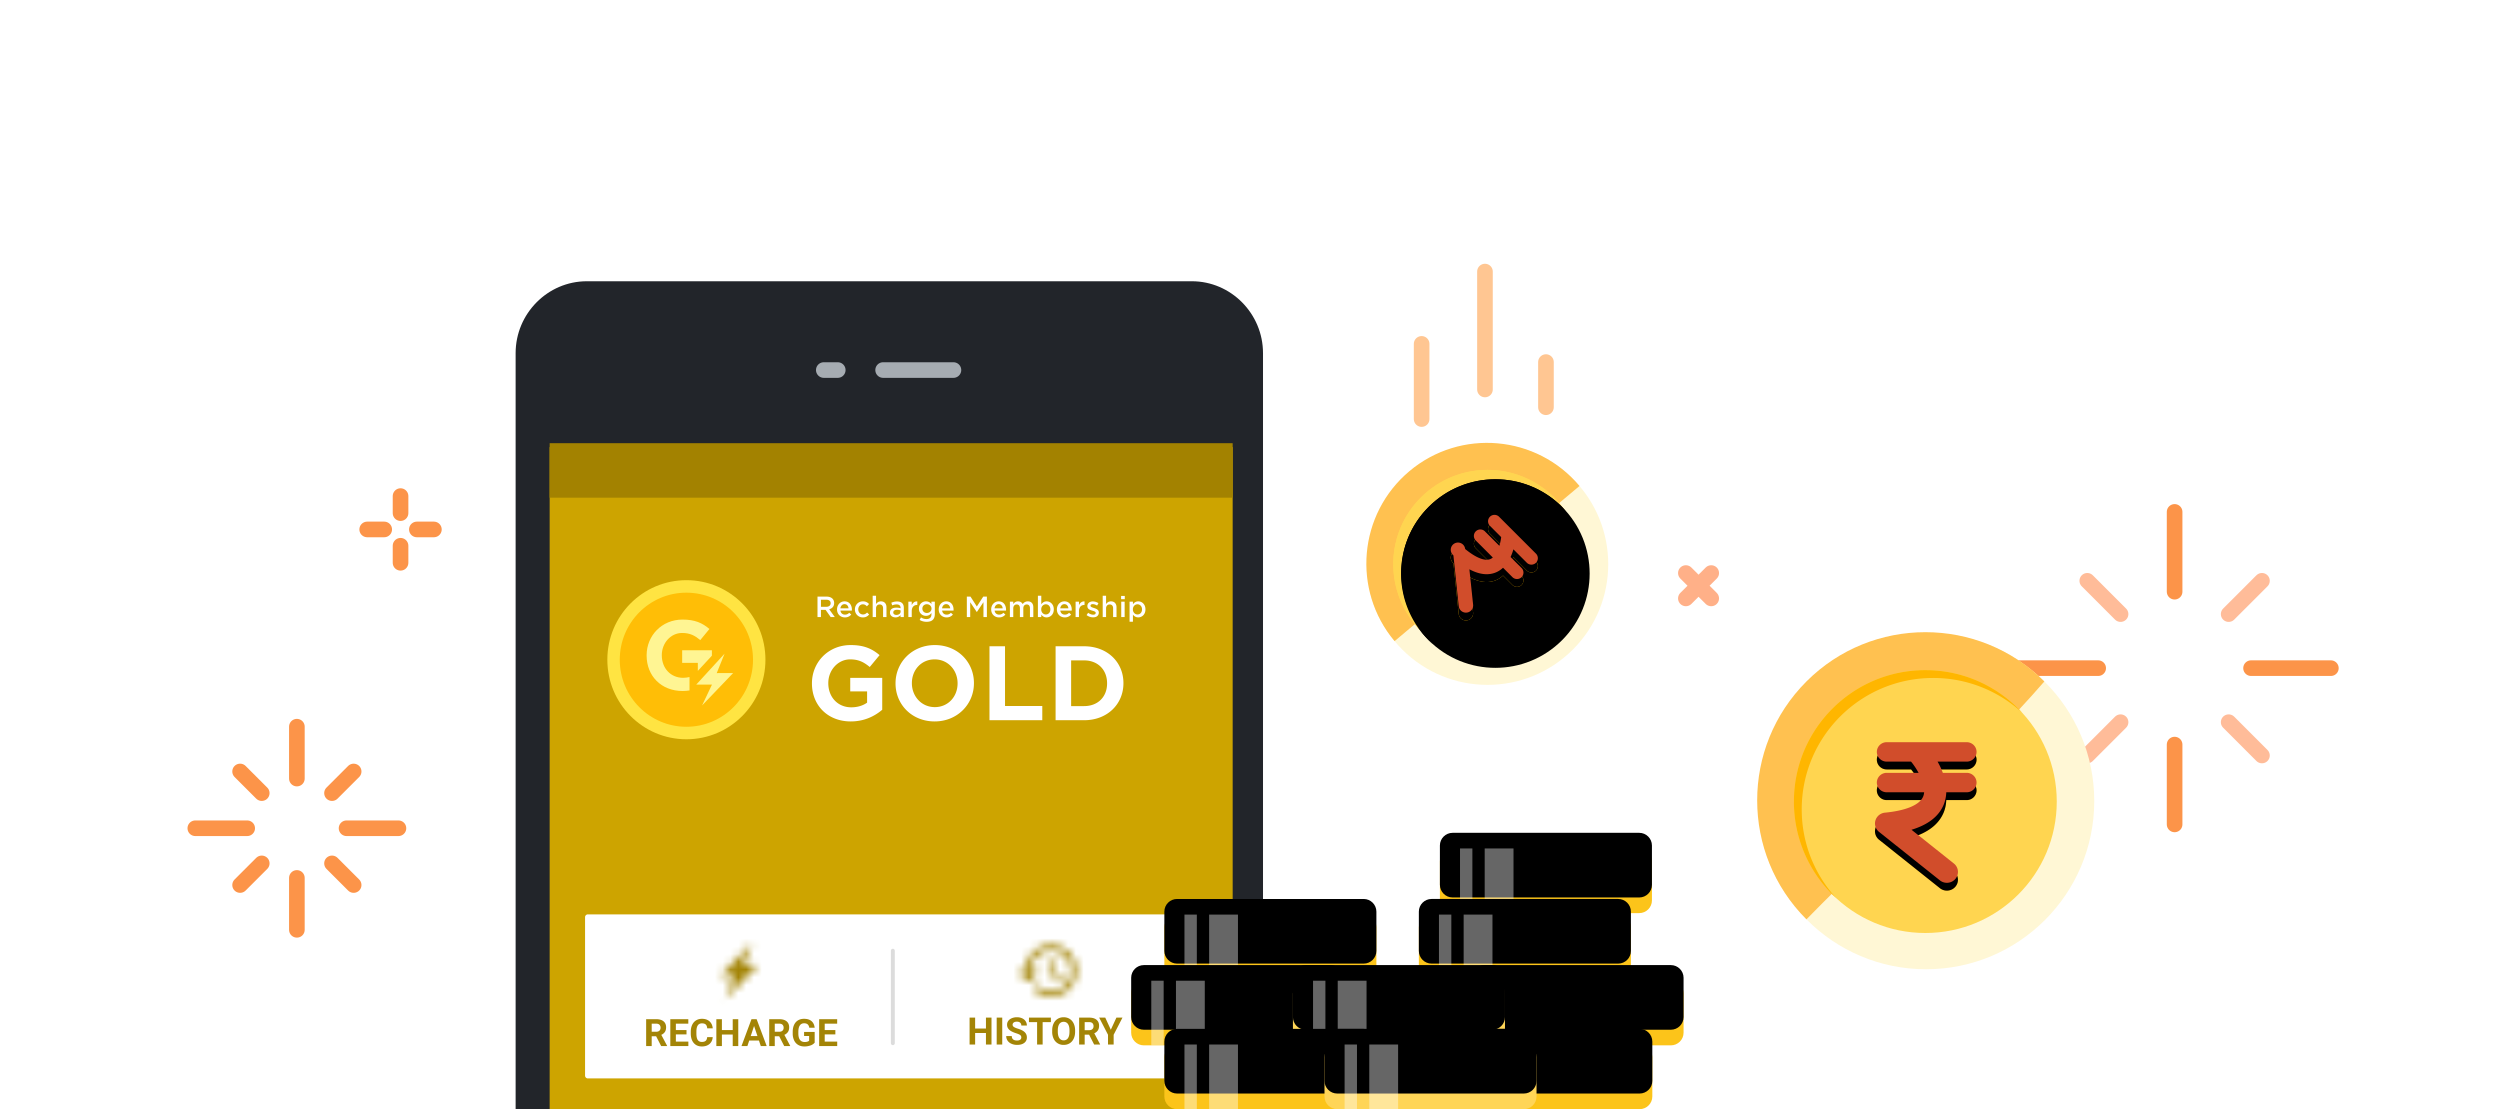 <svg xmlns="http://www.w3.org/2000/svg" xmlns:xlink="http://www.w3.org/1999/xlink" width="320" height="142" viewBox="0 0 320 142">
    <defs>
        <path id="a" d="M.179 4.318h1.847L.83 7.253 4.993 2.95H3.145L4.312.043z"/>
        <path id="c" d="M2.045 3.65c0-1.826 1.469-3.306 3.282-3.306 1.814 0 3.282 1.48 3.282 3.305 0 1.823-1.468 3.303-3.282 3.303-.909 0-1.725-.371-2.32-.969l.517-.522c.461.467 1.1.756 1.803.756A2.558 2.558 0 0 0 7.88 3.65c0-1.423-1.14-2.57-2.553-2.57a2.558 2.558 0 0 0-2.553 2.57h1.094L2.394 5.128l-.025-.052L.95 3.649h1.095zm2.918-1.47h.547v1.56l1.276.764-.262.444-1.56-.933V2.18z"/>
        <path id="e" d="M7.873 26.332c-4.713-4.713-4.713-12.355 0-17.067 4.713-4.713 12.354-4.713 17.067 0 4.713 4.712 4.713 12.354 0 17.067-4.713 4.713-12.354 4.713-17.067 0z"/>
        <filter id="f" width="105%" height="105%" x="-2.5%" y="-2.5%" filterUnits="objectBoundingBox">
            <feOffset dx="1" dy="1.2" in="SourceAlpha" result="shadowOffsetInner1"/>
            <feComposite in="shadowOffsetInner1" in2="SourceAlpha" k2="-1" k3="1" operator="arithmetic" result="shadowInnerInner1"/>
            <feColorMatrix in="shadowInnerInner1" values="0 0 0 0 1 0 0 0 0 0.714 0 0 0 0 0 0 0 0 1 0"/>
        </filter>
        <path id="g" d="M25.426 9.78a12.253 12.253 0 0 0-.486-.515c-4.713-4.713-12.354-4.713-17.067 0-4.713 4.712-4.713 12.354 0 17.067.168.168.34.33.515.486-4.222-4.74-4.06-12.008.485-16.553C13.42 5.72 20.687 5.558 25.426 9.78z"/>
        <filter id="h" width="105.7%" height="105.7%" x="-2.8%" y="-2.8%" filterUnits="objectBoundingBox">
            <feOffset dx="1" dy="1.2" in="SourceAlpha" result="shadowOffsetInner1"/>
            <feComposite in="shadowOffsetInner1" in2="SourceAlpha" k2="-1" k3="1" operator="arithmetic" result="shadowInnerInner1"/>
            <feColorMatrix in="shadowInnerInner1" values="0 0 0 0 1 0 0 0 0 0.714 0 0 0 0 0 0 0 0 1 0"/>
        </filter>
        <path id="j" d="M22.604 17.617a.829.829 0 0 0 0-1.168l-4.724-4.724a.829.829 0 0 0-1.168 0 .829.829 0 0 0 0 1.168l1.438 1.438c-.024.25-.095.67-.23 1.118l-1.882-1.882a.827.827 0 0 0-1.168 1.168l2.21 2.21a1.193 1.193 0 0 1-.313.197c-.704.299-1.85-.158-3.226-1.286a.924.924 0 1 0-1.505.812l.682 6.506a.918.918 0 0 0 .267.556.924.924 0 0 0 1.573-.75l-.476-4.528c1.281.68 2.424.81 3.412.39.325-.138.623-.336.893-.588l1.206 1.205a.829.829 0 0 0 1.169 0 .829.829 0 0 0 0-1.168l-1.41-1.41a6.616 6.616 0 0 0 .364-.983l1.72 1.719a.829.829 0 0 0 1.168 0"/>
        <filter id="i" width="109.2%" height="116%" x="-4.6%" y="-4%" filterUnits="objectBoundingBox">
            <feOffset dy="1" in="SourceAlpha" result="shadowOffsetOuter1"/>
            <feColorMatrix in="shadowOffsetOuter1" values="0 0 0 0 1 0 0 0 0 0.714 0 0 0 0 0 0 0 0 1 0"/>
        </filter>
        <path id="l" d="M37 24.244C37 23.56 36.43 23 35.736 23H25.5c-.696 0-1.264.56-1.264 1.244 0 .684.568 1.244 1.264 1.244h3.116c.244.291.624.815.962 1.435h-4.078c-.696 0-1.264.56-1.264 1.244 0 .685.568 1.245 1.264 1.245h4.79c-.017.19-.055.373-.126.543-.44 1.067-2.176 1.802-4.89 2.066a1.41 1.41 0 0 0-1.215.986c-.165.54.018 1.126.465 1.481l7.787 6.202c.262.209.577.31.89.31.412 0 .82-.175 1.101-.515.492-.598.4-1.474-.208-1.958l-5.421-4.317c2.124-.641 3.505-1.719 4.12-3.218.2-.493.309-1.023.33-1.58h2.612c.694 0 1.264-.56 1.264-1.245 0-.684-.57-1.244-1.264-1.244h-3.053a9.609 9.609 0 0 0-.673-1.435h3.726c.694 0 1.264-.56 1.264-1.244"/>
        <filter id="k" width="107.7%" height="111.1%" x="-3.8%" y="-2.8%" filterUnits="objectBoundingBox">
            <feOffset dy="1" in="SourceAlpha" result="shadowOffsetOuter1"/>
            <feColorMatrix in="shadowOffsetOuter1" values="0 0 0 0 1 0 0 0 0 0.714 0 0 0 0 0 0 0 0 1 0"/>
        </filter>
        <path id="m" d="M27.448 7.234c0 .893-.73 1.623-1.623 1.623H1.93c-.892 0-1.623-.73-1.623-1.623v-5.03c0-.892.731-1.622 1.623-1.622h23.895c.893 0 1.623.73 1.623 1.623v5.029z"/>
        <filter id="n" width="107.4%" height="124.2%" x="-3.7%" y="-12.1%" filterUnits="objectBoundingBox">
            <feOffset dy="-2" in="SourceAlpha" result="shadowOffsetInner1"/>
            <feComposite in="shadowOffsetInner1" in2="SourceAlpha" k2="-1" k3="1" operator="arithmetic" result="shadowInnerInner1"/>
            <feColorMatrix in="shadowInnerInner1" values="0 0 0 0 0.918 0 0 0 0 0.678 0 0 0 0 0.137 0 0 0 1 0"/>
        </filter>
        <path id="o" d="M27.178 6.699c0 .893-.73 1.623-1.623 1.623H1.66c-.892 0-1.623-.73-1.623-1.623v-5.03C.037.778.767.048 1.66.048h23.895c.893 0 1.623.73 1.623 1.623v5.029z"/>
        <filter id="p" width="107.4%" height="124.2%" x="-3.7%" y="-12.1%" filterUnits="objectBoundingBox">
            <feOffset dy="-2" in="SourceAlpha" result="shadowOffsetInner1"/>
            <feComposite in="shadowOffsetInner1" in2="SourceAlpha" k2="-1" k3="1" operator="arithmetic" result="shadowInnerInner1"/>
            <feColorMatrix in="shadowInnerInner1" values="0 0 0 0 0.918 0 0 0 0 0.678 0 0 0 0 0.137 0 0 0 1 0"/>
        </filter>
        <path id="q" d="M27.755 6.699c0 .893-.73 1.623-1.623 1.623H2.236c-.892 0-1.623-.73-1.623-1.623v-5.03c0-.892.73-1.622 1.623-1.622h23.896c.893 0 1.623.73 1.623 1.623v5.029z"/>
        <filter id="r" width="107.4%" height="124.2%" x="-3.7%" y="-12.1%" filterUnits="objectBoundingBox">
            <feOffset dy="-2" in="SourceAlpha" result="shadowOffsetInner1"/>
            <feComposite in="shadowOffsetInner1" in2="SourceAlpha" k2="-1" k3="1" operator="arithmetic" result="shadowInnerInner1"/>
            <feColorMatrix in="shadowInnerInner1" values="0 0 0 0 0.918 0 0 0 0 0.678 0 0 0 0 0.137 0 0 0 1 0"/>
        </filter>
        <path id="s" d="M27.932 7.163c0 .893-.73 1.623-1.623 1.623H2.413C1.52 8.786.79 8.056.79 7.163V2.135c0-.894.73-1.623 1.622-1.623h23.896c.893 0 1.623.73 1.623 1.623v5.028z"/>
        <filter id="t" width="107.4%" height="124.2%" x="-3.7%" y="-12.1%" filterUnits="objectBoundingBox">
            <feOffset dy="-2" in="SourceAlpha" result="shadowOffsetInner1"/>
            <feComposite in="shadowOffsetInner1" in2="SourceAlpha" k2="-1" k3="1" operator="arithmetic" result="shadowInnerInner1"/>
            <feColorMatrix in="shadowInnerInner1" values="0 0 0 0 0.918 0 0 0 0 0.678 0 0 0 0 0.137 0 0 0 1 0"/>
        </filter>
        <path id="u" d="M27.497 7.163c0 .893-.73 1.623-1.623 1.623H1.978c-.892 0-1.623-.73-1.623-1.623V2.135c0-.894.731-1.623 1.623-1.623h23.896c.893 0 1.623.73 1.623 1.623v5.028z"/>
        <filter id="v" width="107.4%" height="124.2%" x="-3.7%" y="-12.1%" filterUnits="objectBoundingBox">
            <feOffset dy="-2" in="SourceAlpha" result="shadowOffsetInner1"/>
            <feComposite in="shadowOffsetInner1" in2="SourceAlpha" k2="-1" k3="1" operator="arithmetic" result="shadowInnerInner1"/>
            <feColorMatrix in="shadowInnerInner1" values="0 0 0 0 0.918 0 0 0 0 0.678 0 0 0 0 0.137 0 0 0 1 0"/>
        </filter>
        <path id="w" d="M27.637 7.163c0 .893-.73 1.623-1.623 1.623H2.118c-.892 0-1.623-.73-1.623-1.623V2.135c0-.894.73-1.623 1.623-1.623h23.896c.893 0 1.623.73 1.623 1.623v5.028z"/>
        <filter id="x" width="107.4%" height="124.2%" x="-3.7%" y="-12.1%" filterUnits="objectBoundingBox">
            <feOffset dy="-2" in="SourceAlpha" result="shadowOffsetInner1"/>
            <feComposite in="shadowOffsetInner1" in2="SourceAlpha" k2="-1" k3="1" operator="arithmetic" result="shadowInnerInner1"/>
            <feColorMatrix in="shadowInnerInner1" values="0 0 0 0 0.932 0 0 0 0 0.741 0 0 0 0 0.167 0 0 0 1 0"/>
        </filter>
        <path id="y" d="M27.497 7.63c0 .892-.73 1.622-1.623 1.622H1.978c-.892 0-1.623-.73-1.623-1.623V2.601c0-.893.731-1.623 1.623-1.623h23.896c.893 0 1.623.73 1.623 1.623V7.63z"/>
        <filter id="z" width="107.4%" height="124.2%" x="-3.7%" y="-12.1%" filterUnits="objectBoundingBox">
            <feOffset dy="-2" in="SourceAlpha" result="shadowOffsetInner1"/>
            <feComposite in="shadowOffsetInner1" in2="SourceAlpha" k2="-1" k3="1" operator="arithmetic" result="shadowInnerInner1"/>
            <feColorMatrix in="shadowInnerInner1" values="0 0 0 0 0.918 0 0 0 0 0.678 0 0 0 0 0.137 0 0 0 1 0"/>
        </filter>
        <path id="A" d="M27.178 7.63c0 .892-.73 1.622-1.623 1.622H1.66c-.892 0-1.623-.73-1.623-1.623V2.601c0-.893.73-1.623 1.623-1.623h23.895c.893 0 1.623.73 1.623 1.623V7.63z"/>
        <filter id="B" width="107.4%" height="124.2%" x="-3.7%" y="-12.1%" filterUnits="objectBoundingBox">
            <feOffset dy="-2" in="SourceAlpha" result="shadowOffsetInner1"/>
            <feComposite in="shadowOffsetInner1" in2="SourceAlpha" k2="-1" k3="1" operator="arithmetic" result="shadowInnerInner1"/>
            <feColorMatrix in="shadowInnerInner1" values="0 0 0 0 0.918 0 0 0 0 0.678 0 0 0 0 0.137 0 0 0 1 0"/>
        </filter>
        <path id="C" d="M27.677 7.63c0 .892-.73 1.622-1.623 1.622H2.158c-.892 0-1.623-.73-1.623-1.623V2.601c0-.893.73-1.623 1.623-1.623h23.896c.893 0 1.623.73 1.623 1.623V7.63z"/>
        <filter id="D" width="107.4%" height="124.2%" x="-3.7%" y="-12.1%" filterUnits="objectBoundingBox">
            <feOffset dy="-2" in="SourceAlpha" result="shadowOffsetInner1"/>
            <feComposite in="shadowOffsetInner1" in2="SourceAlpha" k2="-1" k3="1" operator="arithmetic" result="shadowInnerInner1"/>
            <feColorMatrix in="shadowInnerInner1" values="0 0 0 0 0.932 0 0 0 0 0.741 0 0 0 0 0.167 0 0 0 1 0"/>
        </filter>
    </defs>
    <g fill="none" fill-rule="evenodd">
        <path fill="#22252A" d="M161.665 142.114V45.206c0-5.064-4.1-9.206-9.11-9.206H75.111C70.102 36 66 40.142 66 45.206v96.908h95.665z"/>
        <path fill="#CDA400" d="M70.356 142h87.426V57.228H70.356z"/>
        <path fill="#A38200" d="M70.356 63.705h87.426v-6.976H70.356z"/>
        <path fill="#FFF" d="M153.678 137.682a.36.36 0 0 1-.36.357h-78.07a.36.36 0 0 1-.36-.357v-20.287a.36.36 0 0 1 .36-.356h78.07c.198 0 .36.16.36.356v20.287z"/>
        <path stroke="#DCDCDC" stroke-linecap="round" stroke-linejoin="round" stroke-width=".5" d="M114.283 121.691v11.84"/>
        <path fill="#A38406" d="M83.983 132.639h-.566v1.26h-.71v-3.444h1.28c.408 0 .721.09.942.272.221.181.332.437.332.769 0 .235-.051.43-.153.588a1.04 1.04 0 0 1-.463.375l.746 1.407v.034h-.762l-.646-1.261zm-.566-.575h.573c.178 0 .316-.046.414-.136a.486.486 0 0 0 .147-.375.52.52 0 0 0-.139-.384c-.092-.093-.234-.14-.424-.14h-.57v1.035zm4.456.343H86.51v.922h1.6v.57H85.8v-3.444h2.304v.575H86.51v.82h1.363v.557zm3.355.345c-.027.37-.164.663-.41.876-.248.212-.573.319-.977.319-.442 0-.789-.149-1.042-.446-.253-.297-.38-.706-.38-1.224v-.211c0-.331.058-.623.175-.875.117-.253.284-.446.5-.581.217-.135.47-.203.757-.203.397 0 .717.107.96.32.243.213.383.512.421.896h-.71c-.017-.222-.079-.383-.185-.483-.107-.1-.269-.15-.486-.15-.237 0-.414.084-.532.254-.117.17-.177.432-.18.789v.26c0 .372.056.644.169.816.112.172.29.258.533.258.22 0 .383-.05.491-.15.108-.1.17-.255.186-.465h.71zm3.27 1.148h-.71v-1.477h-1.385v1.477h-.71v-3.445h.71v1.396h1.385v-1.396h.71v3.445zm2.647-.71H95.9l-.236.71h-.755l1.282-3.445h.658l1.29 3.445h-.755l-.24-.71zm-1.053-.575h.861l-.433-1.29-.428 1.29zm3.643.024h-.565v1.26h-.71v-3.444h1.28c.407 0 .721.09.942.272.22.181.331.437.331.769 0 .235-.05.43-.152.588a1.04 1.04 0 0 1-.463.375l.745 1.407v.034h-.762l-.646-1.261zm-.565-.575h.573c.178 0 .316-.046.414-.136a.486.486 0 0 0 .146-.375.52.52 0 0 0-.138-.384c-.092-.093-.234-.14-.425-.14h-.57v1.035zm5.108 1.4a1.232 1.232 0 0 1-.542.356 2.269 2.269 0 0 1-.776.127c-.298 0-.56-.065-.784-.195a1.302 1.302 0 0 1-.52-.567 1.994 1.994 0 0 1-.189-.873v-.234c0-.344.058-.642.174-.893.116-.252.283-.444.502-.578.218-.133.474-.2.768-.2.408 0 .728.098.958.293.23.194.367.478.41.85h-.692c-.031-.197-.101-.341-.209-.433-.108-.091-.257-.137-.446-.137-.241 0-.425.09-.551.272-.127.181-.19.451-.192.81v.22c0 .36.069.633.206.818.137.184.338.277.603.277.267 0 .457-.057.57-.17v-.595h-.645v-.522h1.355v1.374zm2.648-1.057h-1.363v.922h1.6v.57h-2.31v-3.444h2.305v.575h-1.595v.82h1.363v.557zM126.911 133.7h-.71v-1.477h-1.384v1.477h-.71v-3.445h.71v1.396h1.385v-1.396h.71v3.445zm1.375 0h-.71v-3.445h.71v3.445zm2.441-.904a.364.364 0 0 0-.142-.309c-.094-.072-.265-.147-.51-.227a3.623 3.623 0 0 1-.585-.236c-.391-.21-.587-.496-.587-.854 0-.186.052-.352.157-.498.105-.146.256-.26.452-.342a1.7 1.7 0 0 1 .662-.123c.246 0 .465.045.657.134.193.09.342.215.449.377.106.163.16.347.16.554h-.71c0-.158-.05-.28-.15-.368-.099-.087-.238-.131-.418-.131-.174 0-.309.037-.405.11a.347.347 0 0 0-.144.29c0 .112.056.206.169.281.113.076.279.147.498.213.404.122.698.272.883.452a.9.9 0 0 1 .276.672.829.829 0 0 1-.338.702c-.226.17-.53.254-.91.254-.266 0-.507-.049-.725-.146a1.146 1.146 0 0 1-.498-.398 1.021 1.021 0 0 1-.171-.587h.712c0 .38.227.57.681.57.169 0 .3-.034.395-.103a.335.335 0 0 0 .142-.287zm3.786-1.966h-1.055v2.87h-.71v-2.87h-1.041v-.575h2.806v.575zm3.1 1.225c0 .34-.06.637-.18.892-.12.256-.29.453-.514.592-.223.139-.479.208-.768.208a1.367 1.367 0 0 1-1.285-.794 2.02 2.02 0 0 1-.186-.879v-.17c0-.34.06-.638.183-.896.122-.258.295-.456.518-.594.223-.138.479-.207.766-.207.287 0 .542.07.765.207.223.138.396.336.518.594.122.258.184.556.184.893v.154zm-.719-.156c0-.361-.064-.636-.194-.823a.632.632 0 0 0-.553-.282.632.632 0 0 0-.552.278c-.129.185-.195.457-.196.815v.168c0 .352.065.625.194.819a.63.63 0 0 0 .558.29.625.625 0 0 0 .55-.28c.127-.186.192-.459.193-.817v-.168zm2.51.54h-.565v1.26h-.71v-3.444h1.28c.407 0 .721.09.942.272.22.181.331.437.331.769 0 .235-.05.43-.152.588a1.04 1.04 0 0 1-.463.375l.745 1.407v.034h-.761l-.646-1.261zm-.565-.575h.573c.178 0 .316-.046.414-.136a.486.486 0 0 0 .146-.375.52.52 0 0 0-.138-.384c-.092-.093-.234-.14-.425-.14h-.57v1.035zm3.345-.057l.717-1.552h.776l-1.13 2.195v1.25h-.722v-1.25l-1.131-2.195h.778l.712 1.552z"/>
        <g transform="translate(92 120.6)">
            <mask id="b" fill="#fff">
                <use xlink:href="#a"/>
            </mask>
            <path fill="#A38406" d="M-1.423 8.864h8.017V-1.567h-8.017z" mask="url(#b)"/>
        </g>
        <g transform="translate(129.2 120.6)">
            <mask id="d" fill="#fff">
                <use xlink:href="#c"/>
            </mask>
            <path fill="#A38406" d="M-.875 8.788h11.309V-1.49H-.875z" mask="url(#d)"/>
        </g>
        <path fill="#FFE442" d="M97.976 84.445c0 5.623-4.53 10.182-10.118 10.182S77.74 90.067 77.74 84.445c0-5.624 4.53-10.183 10.118-10.183s10.118 4.559 10.118 10.183"/>
        <path fill="#FFBE06" d="M96.386 84.445c0 4.739-3.818 8.582-8.528 8.582-4.71 0-8.528-3.843-8.528-8.582 0-4.74 3.818-8.583 8.528-8.583 4.71 0 8.528 3.843 8.528 8.583"/>
        <path fill="#FFF593" d="M91.122 83.233h-3.804v1.617h2.004v1.023l1.8-1.943z"/>
        <path fill="#FFF593" d="M87.44 86.76c-1.607 0-2.73-1.23-2.73-2.884v-.023c0-1.545 1.147-2.833 2.596-2.833 1.027 0 1.642.34 2.33.911l1.171-1.422c-.917-.778-1.872-1.204-3.44-1.204-2.669 0-4.6 2.067-4.6 4.571v.025c0 2.615 1.87 4.548 4.611 4.548.307 0 .597-.029.878-.072V86.66c-.259.06-.53.1-.817.1M93.838 86.154l-2.097.003 1.003-2.485-3.627 3.96h2.013L89.865 90.3z"/>
        <path fill="#FFF" d="M108.895 92.344c1.716 0 3.055-.663 4.03-1.495v-4.082h-4.095v1.73h2.158v1.442c-.546.39-1.248.598-2.028.598-1.729 0-2.938-1.313-2.938-3.08v-.027c0-1.65 1.235-3.029 2.795-3.029 1.105 0 1.768.364 2.51.975l1.26-1.52c-.988-.833-2.015-1.288-3.705-1.288-2.873 0-4.953 2.21-4.953 4.888v.026c0 2.795 2.015 4.862 4.966 4.862zm10.738 0c-2.912 0-5.005-2.17-5.005-4.862v-.026c0-2.678 2.12-4.888 5.031-4.888 2.912 0 5.005 2.171 5.005 4.862v.026c0 2.678-2.119 4.888-5.03 4.888zm.026-1.833c1.716 0 2.912-1.365 2.912-3.029v-.026c0-1.664-1.222-3.055-2.938-3.055-1.716 0-2.912 1.365-2.912 3.03v.025c0 1.664 1.222 3.055 2.938 3.055zm6.994 1.677h6.76v-1.82h-4.77v-7.644h-1.99v9.464zm8.463 0v-9.464h3.653c2.977 0 5.031 2.041 5.031 4.706v.026c0 2.665-2.054 4.732-5.03 4.732h-3.654zm3.653-7.657h-1.664v5.85h1.664c1.755 0 2.938-1.183 2.938-2.899v-.026c0-1.716-1.183-2.925-2.938-2.925zM105.081 77.669h.688c.335 0 .554-.176.554-.45v-.007c0-.285-.208-.447-.558-.447h-.684v.904zm-.442 1.318v-2.621h1.162c.328 0 .587.097.756.263a.78.78 0 0 1 .213.561v.007c0 .429-.26.688-.634.789l.72 1h-.525l-.656-.925h-.594v.926h-.442zm3.51.043c-.57 0-1.009-.414-1.009-1.023V78c0-.565.4-1.026.962-1.026.622 0 .94.49.94 1.059 0 .04 0 .079-.004.122h-1.462c.047.335.28.518.58.518a.72.72 0 0 0 .543-.237l.26.227c-.191.223-.447.367-.81.367zm-.58-1.163h1.044c-.033-.302-.205-.536-.515-.536-.284 0-.486.22-.53.536zm2.876 1.163c.382 0 .609-.155.807-.371l-.263-.256c-.148.148-.306.249-.522.249-.357 0-.609-.288-.609-.648v-.007c0-.353.249-.645.587-.645.23 0 .378.108.519.256l.273-.292a.992.992 0 0 0-.788-.342c-.59 0-1.023.468-1.023 1.03v.007c0 .558.432 1.019 1.02 1.019zm1.257-.043h.432V77.87c0-.314.19-.5.464-.5.277 0 .436.18.436.492v1.124h.435v-1.253c0-.461-.263-.76-.709-.76-.31 0-.497.162-.626.35v-1.07h-.432v2.733zm3.034-.278c.31 0 .544-.176.544-.432v-.144a1.366 1.366 0 0 0-.464-.079c-.3 0-.476.13-.476.339v.007c0 .198.177.31.396.31zm-.115.317c-.37 0-.705-.212-.705-.608v-.007c0-.425.334-.634.817-.634.223 0 .385.032.54.083v-.05c0-.289-.177-.443-.5-.443-.224 0-.39.046-.57.122l-.115-.338c.216-.098.429-.162.742-.162.292 0 .511.079.652.22.144.14.208.345.208.604v1.174h-.42v-.252a.804.804 0 0 1-.649.291zm1.65-.04h.431v-.755c0-.53.288-.796.688-.796h.025v-.457c-.35-.015-.583.19-.713.49v-.454h-.432v1.973zm2.365-.525c.32 0 .597-.227.597-.554v-.008c0-.334-.277-.558-.597-.558-.32 0-.573.224-.573.555v.007c0 .331.256.558.573.558zm-.033 1.13c-.324 0-.626-.082-.885-.237l.165-.328c.213.137.44.213.71.213.406 0 .633-.21.633-.616v-.158c-.166.212-.374.363-.702.363a.885.885 0 0 1-.9-.921v-.008a.89.89 0 0 1 .9-.925c.335 0 .544.155.698.342v-.302h.436v1.573c0 .331-.09.58-.252.742-.18.18-.454.262-.803.262zm2.56-.561c-.569 0-1.008-.414-1.008-1.023V78c0-.565.4-1.026.961-1.026.623 0 .94.49.94 1.059 0 .04 0 .079-.004.122h-1.462c.047.335.281.518.58.518a.72.72 0 0 0 .544-.237l.259.227c-.19.223-.447.367-.81.367zm-.58-1.163h1.044c-.032-.302-.205-.536-.515-.536-.284 0-.486.22-.529.536zm3.172 1.12h.432v-1.901l.839 1.249h.014l.842-1.256v1.908h.44v-2.621h-.468l-.818 1.263-.813-1.263h-.468v2.62zm4.125.043c-.568 0-1.008-.414-1.008-1.023V78c0-.565.4-1.026.962-1.026.622 0 .94.49.94 1.059 0 .04 0 .079-.004.122h-1.462c.047.335.28.518.58.518a.72.72 0 0 0 .543-.237l.26.227c-.191.223-.447.367-.81.367zm-.58-1.163h1.045c-.033-.302-.205-.536-.515-.536-.284 0-.486.22-.53.536zm1.966 1.12h.432v-1.113c0-.31.18-.504.44-.504.259 0 .41.173.41.486v1.13h.436v-1.115c0-.324.183-.5.435-.5.26 0 .414.172.414.492v1.124h.432v-1.253c0-.483-.263-.76-.695-.76-.306 0-.51.14-.67.35-.104-.21-.305-.35-.593-.35-.306 0-.479.166-.609.346v-.306h-.432v1.973zm4.702.04c-.331 0-.54-.166-.684-.354v.314h-.432v-2.733h.432v1.098c.148-.212.36-.378.684-.378.464 0 .918.367.918 1.023v.007c0 .651-.45 1.022-.918 1.022zm-.1-.375c.316 0 .579-.249.579-.648v-.007c0-.393-.267-.648-.58-.648-.313 0-.59.259-.59.648v.007c0 .389.277.648.59.648zm2.422.378c-.569 0-1.008-.414-1.008-1.023V78c0-.565.4-1.026.961-1.026.623 0 .94.49.94 1.059 0 .04 0 .079-.004.122h-1.461c.046.335.28.518.58.518a.72.72 0 0 0 .543-.237l.26.227c-.192.223-.447.367-.81.367zm-.58-1.163h1.044c-.032-.302-.205-.536-.514-.536-.285 0-.486.22-.53.536zm1.966 1.12h.432v-.756c0-.53.288-.796.688-.796h.025v-.457c-.35-.015-.583.19-.713.49v-.454h-.432v1.973zm2.243.036c.41 0 .73-.206.73-.616V78.4c0-.357-.327-.483-.615-.573-.238-.079-.45-.14-.45-.288v-.007c0-.119.104-.205.288-.205.166 0 .367.072.558.187l.173-.31a1.36 1.36 0 0 0-.724-.223c-.392 0-.695.227-.695.598v.007c0 .375.328.49.62.576.234.072.446.126.446.285v.007c0 .137-.119.227-.317.227-.209 0-.435-.087-.651-.245l-.198.295c.244.194.554.292.835.292zm1.227-.036h.432V77.87c0-.314.191-.5.465-.5.277 0 .435.18.435.492v1.124h.436v-1.253c0-.461-.263-.76-.71-.76-.309 0-.496.162-.626.35v-1.07h-.432v2.733zm2.355-2.29h.471v-.418h-.471v.418zm.018 2.29h.435v-1.973h-.435v1.973zm2.08-.335c.317 0 .58-.249.58-.648v-.007c0-.393-.266-.648-.58-.648-.313 0-.59.259-.59.648v.007c0 .389.277.648.59.648zm-1.015.932v-2.57h.432v.338c.148-.212.36-.378.684-.378.465 0 .918.367.918 1.023v.007c0 .651-.45 1.022-.918 1.022-.33 0-.54-.165-.684-.353v.911h-.432z"/>
        <g stroke="#A6ACB2" stroke-linecap="round" stroke-linejoin="round" stroke-width="2">
            <path d="M113.04 47.366h9M107.233 47.366h-1.787"/>
        </g>
        <path fill="#FFF7D5" d="M179.484 83.139c-6.033-6.033-6.033-15.813 0-21.847 6.033-6.032 15.813-6.032 21.846 0 6.032 6.034 6.032 15.814 0 21.847-6.033 6.032-15.813 6.032-21.846 0z"/>
        <path fill="#FFC150" d="M180.41 60.302c6.537-5.484 16.28-4.632 21.765 1.904l-23.668 19.859c-5.483-6.536-4.631-16.279 1.904-21.763z"/>
        <g transform="translate(174 54.417)">
            <use fill="#FFD550" xlink:href="#e"/>
            <use fill="#000" filter="url(#f)" xlink:href="#e"/>
        </g>
        <g transform="translate(174 54.417)">
            <use fill="#FFD550" xlink:href="#g"/>
            <use fill="#000" filter="url(#h)" xlink:href="#g"/>
        </g>
        <path fill="#FFB600" d="M196.603 73.034a.829.829 0 0 0 0-1.168l-4.724-4.724a.829.829 0 0 0-1.167 0 .829.829 0 0 0 0 1.168l1.438 1.438c-.025.25-.096.67-.23 1.118l-1.881-1.882a.827.827 0 0 0-1.168 1.168l2.21 2.21a1.193 1.193 0 0 1-.313.197c-.706.299-1.852-.158-3.228-1.286a.924.924 0 1 0-1.505.812l.683 6.506a.918.918 0 0 0 .266.556.924.924 0 0 0 1.573-.75l-.475-4.528c1.281.68 2.423.81 3.412.39.324-.138.623-.336.893-.588l1.206 1.205a.829.829 0 0 0 1.168 0 .829.829 0 0 0 0-1.168l-1.409-1.41a6.616 6.616 0 0 0 .364-.983l1.72 1.719a.829.829 0 0 0 1.167 0"/>
        <g transform="translate(174 54.417)">
            <use fill="#000" filter="url(#i)" xlink:href="#j"/>
            <use fill="#D14D2B" xlink:href="#j"/>
        </g>
        <g stroke="#FFC692" stroke-linecap="round" stroke-linejoin="round" stroke-width="2">
            <path d="M181.969 53.638v-9.621M190.075 34.761v15.09M197.882 46.346v5.78"/>
        </g>
        <g stroke="#FF8F56" stroke-linecap="round" stroke-linejoin="round" stroke-width="2" opacity=".7">
            <path d="M219.037 73.35l-3.246 3.246M215.791 73.35l3.246 3.246"/>
        </g>
        <g stroke-linecap="round" stroke-linejoin="round" stroke-width="2">
            <path stroke="#FF8F56" d="M289.53 74.343l-4.26 4.261M271.433 92.44l-4.261 4.262M267.172 74.343l4.26 4.261M285.27 92.44l4.26 4.262" opacity=".6"/>
            <path stroke="#FC9449" d="M278.35 65.523v10.215M278.35 95.307v10.216M258.35 85.523h10.217M288.135 85.523h10.216"/>
        </g>
        <g stroke="#FC9449" stroke-linecap="round" stroke-linejoin="round" stroke-width="2">
            <path d="M51.27 72.037v-2.18M51.27 65.68v-2.181M55.538 67.768h-2.18M49.18 67.768H47"/>
        </g>
        <g stroke="#FC9449" stroke-linecap="round" stroke-linejoin="round" stroke-width="2">
            <path d="M45.267 113.283l-2.77-2.77M33.503 101.519l-2.77-2.77M45.267 98.75l-2.77 2.77M33.503 110.513l-2.77 2.77M51 106.016h-6.641M31.64 106.016H25M38 93.016v6.641M38 112.376v6.64"/>
        </g>
        <g>
            <path fill="#FFF7D5" d="M268.064 102.532c0 11.891-9.64 21.532-21.532 21.532-11.891 0-21.532-9.64-21.532-21.532S234.64 81 246.532 81s21.532 9.64 21.532 21.532"/>
            <path fill="#FFC150" d="M231.225 87.225c8.409-8.408 22.043-8.408 30.451 0-8.377 9.701-19.989 19.751-30.45 30.451-8.409-8.408-8.41-22.042 0-30.45z"/>
            <path fill="#FFD550" d="M263.265 102.602c0 9.29-7.531 16.822-16.822 16.822-9.29 0-16.822-7.532-16.822-16.822s7.532-16.822 16.822-16.822 16.822 7.531 16.822 16.822"/>
            <path fill="#FFB600" d="M235.059 114.986a16.777 16.777 0 0 1-5.438-12.384c0-9.29 7.532-16.822 16.822-16.822 4.9 0 9.31 2.094 12.385 5.437a16.762 16.762 0 0 0-11.385-4.437c-9.29 0-16.822 7.531-16.822 16.822 0 4.39 1.682 8.389 4.438 11.384z"/>
            <path fill="#FFB600" d="M253 97.244c0-.685-.57-1.244-1.264-1.244H241.5c-.696 0-1.264.56-1.264 1.244 0 .684.568 1.244 1.264 1.244h3.116c.244.291.624.815.962 1.435h-4.078c-.696 0-1.264.56-1.264 1.244 0 .685.568 1.245 1.264 1.245h4.79c-.017.19-.055.373-.126.543-.44 1.067-2.176 1.802-4.89 2.066a1.41 1.41 0 0 0-1.215.986c-.165.54.018 1.126.465 1.481l7.787 6.202c.262.209.577.31.89.31.412 0 .82-.175 1.101-.515.492-.598.4-1.474-.208-1.958l-5.421-4.317c2.124-.641 3.505-1.719 4.12-3.218.2-.493.309-1.023.33-1.58h2.612c.694 0 1.264-.56 1.264-1.245 0-.684-.57-1.244-1.264-1.244h-3.053a9.609 9.609 0 0 0-.673-1.435h3.726c.694 0 1.264-.56 1.264-1.244"/>
            <g transform="translate(216 72)">
                <use fill="#000" filter="url(#k)" xlink:href="#l"/>
                <use fill="#D14D2B" xlink:href="#l"/>
            </g>
        </g>
        <g>
            <g transform="translate(184 108.02)">
                <use fill="#FCC41A" xlink:href="#m"/>
                <use fill="#000" filter="url(#n)" xlink:href="#m"/>
            </g>
            <path fill="#FFF" d="M190.04 116.877h3.689v-8.275h-3.689zM186.882 116.877h1.583v-8.275h-1.583z" opacity=".4"/>
        </g>
        <g>
            <g transform="translate(149 117.02)">
                <use fill="#FCC41A" xlink:href="#o"/>
                <use fill="#000" filter="url(#p)" xlink:href="#o"/>
            </g>
            <path fill="#FFF" d="M154.77 125.342h3.689v-8.275h-3.689zM151.611 125.342h1.583v-8.275h-1.583z" opacity=".4"/>
        </g>
        <g>
            <g transform="translate(181 117.02)">
                <use fill="#FCC41A" xlink:href="#q"/>
                <use fill="#000" filter="url(#r)" xlink:href="#q"/>
            </g>
            <path fill="#FFF" d="M187.347 125.342h3.689v-8.275h-3.689zM184.187 125.342h1.584v-8.275h-1.584z" opacity=".4"/>
        </g>
        <g>
            <g transform="translate(144 125.02)">
                <use fill="#FCC41A" xlink:href="#s"/>
                <use fill="#000" filter="url(#t)" xlink:href="#s"/>
            </g>
            <path fill="#FFF" d="M150.523 133.806h3.689v-8.274h-3.689zM147.365 133.806h1.583v-8.274h-1.583z" opacity=".4"/>
        </g>
        <g>
            <g transform="translate(188 125.02)">
                <use fill="#FCC41A" xlink:href="#u"/>
                <use fill="#000" filter="url(#v)" xlink:href="#u"/>
            </g>
            <path fill="#FFF" d="M193.089 125.532v8.274M189.93 133.806h1.584v-8.274h-1.584z"/>
        </g>
        <g>
            <g transform="translate(165 125.02)">
                <use fill="#FFD557" xlink:href="#w"/>
                <use fill="#000" filter="url(#x)" xlink:href="#w"/>
            </g>
            <path fill="#FFF" d="M171.229 133.806h3.689v-8.274h-3.689zM168.069 133.806h1.584v-8.274h-1.584z" opacity=".4"/>
        </g>
        <g>
            <g transform="translate(184 132.72)">
                <use fill="#FCC41A" xlink:href="#y"/>
                <use fill="#000" filter="url(#z)" xlink:href="#y"/>
            </g>
            <path fill="#FFF" d="M190.089 141.972h3.689v-8.274h-3.689zM186.931 141.972h1.583v-8.274h-1.583z"/>
        </g>
        <g>
            <g transform="translate(149 132.72)">
                <use fill="#FCC41A" xlink:href="#A"/>
                <use fill="#000" filter="url(#B)" xlink:href="#A"/>
            </g>
            <path fill="#FFF" d="M154.77 141.972h3.689v-8.274h-3.689zM151.611 141.972h1.583v-8.274h-1.583z" opacity=".4"/>
        </g>
        <g>
            <g transform="translate(169 132.72)">
                <use fill="#FFD557" xlink:href="#C"/>
                <use fill="#000" filter="url(#D)" xlink:href="#C"/>
            </g>
            <path fill="#FFF" d="M175.269 141.972h3.689v-8.274h-3.689zM172.109 141.972h1.584v-8.274h-1.584z" opacity=".4"/>
        </g>
    </g>
</svg>
